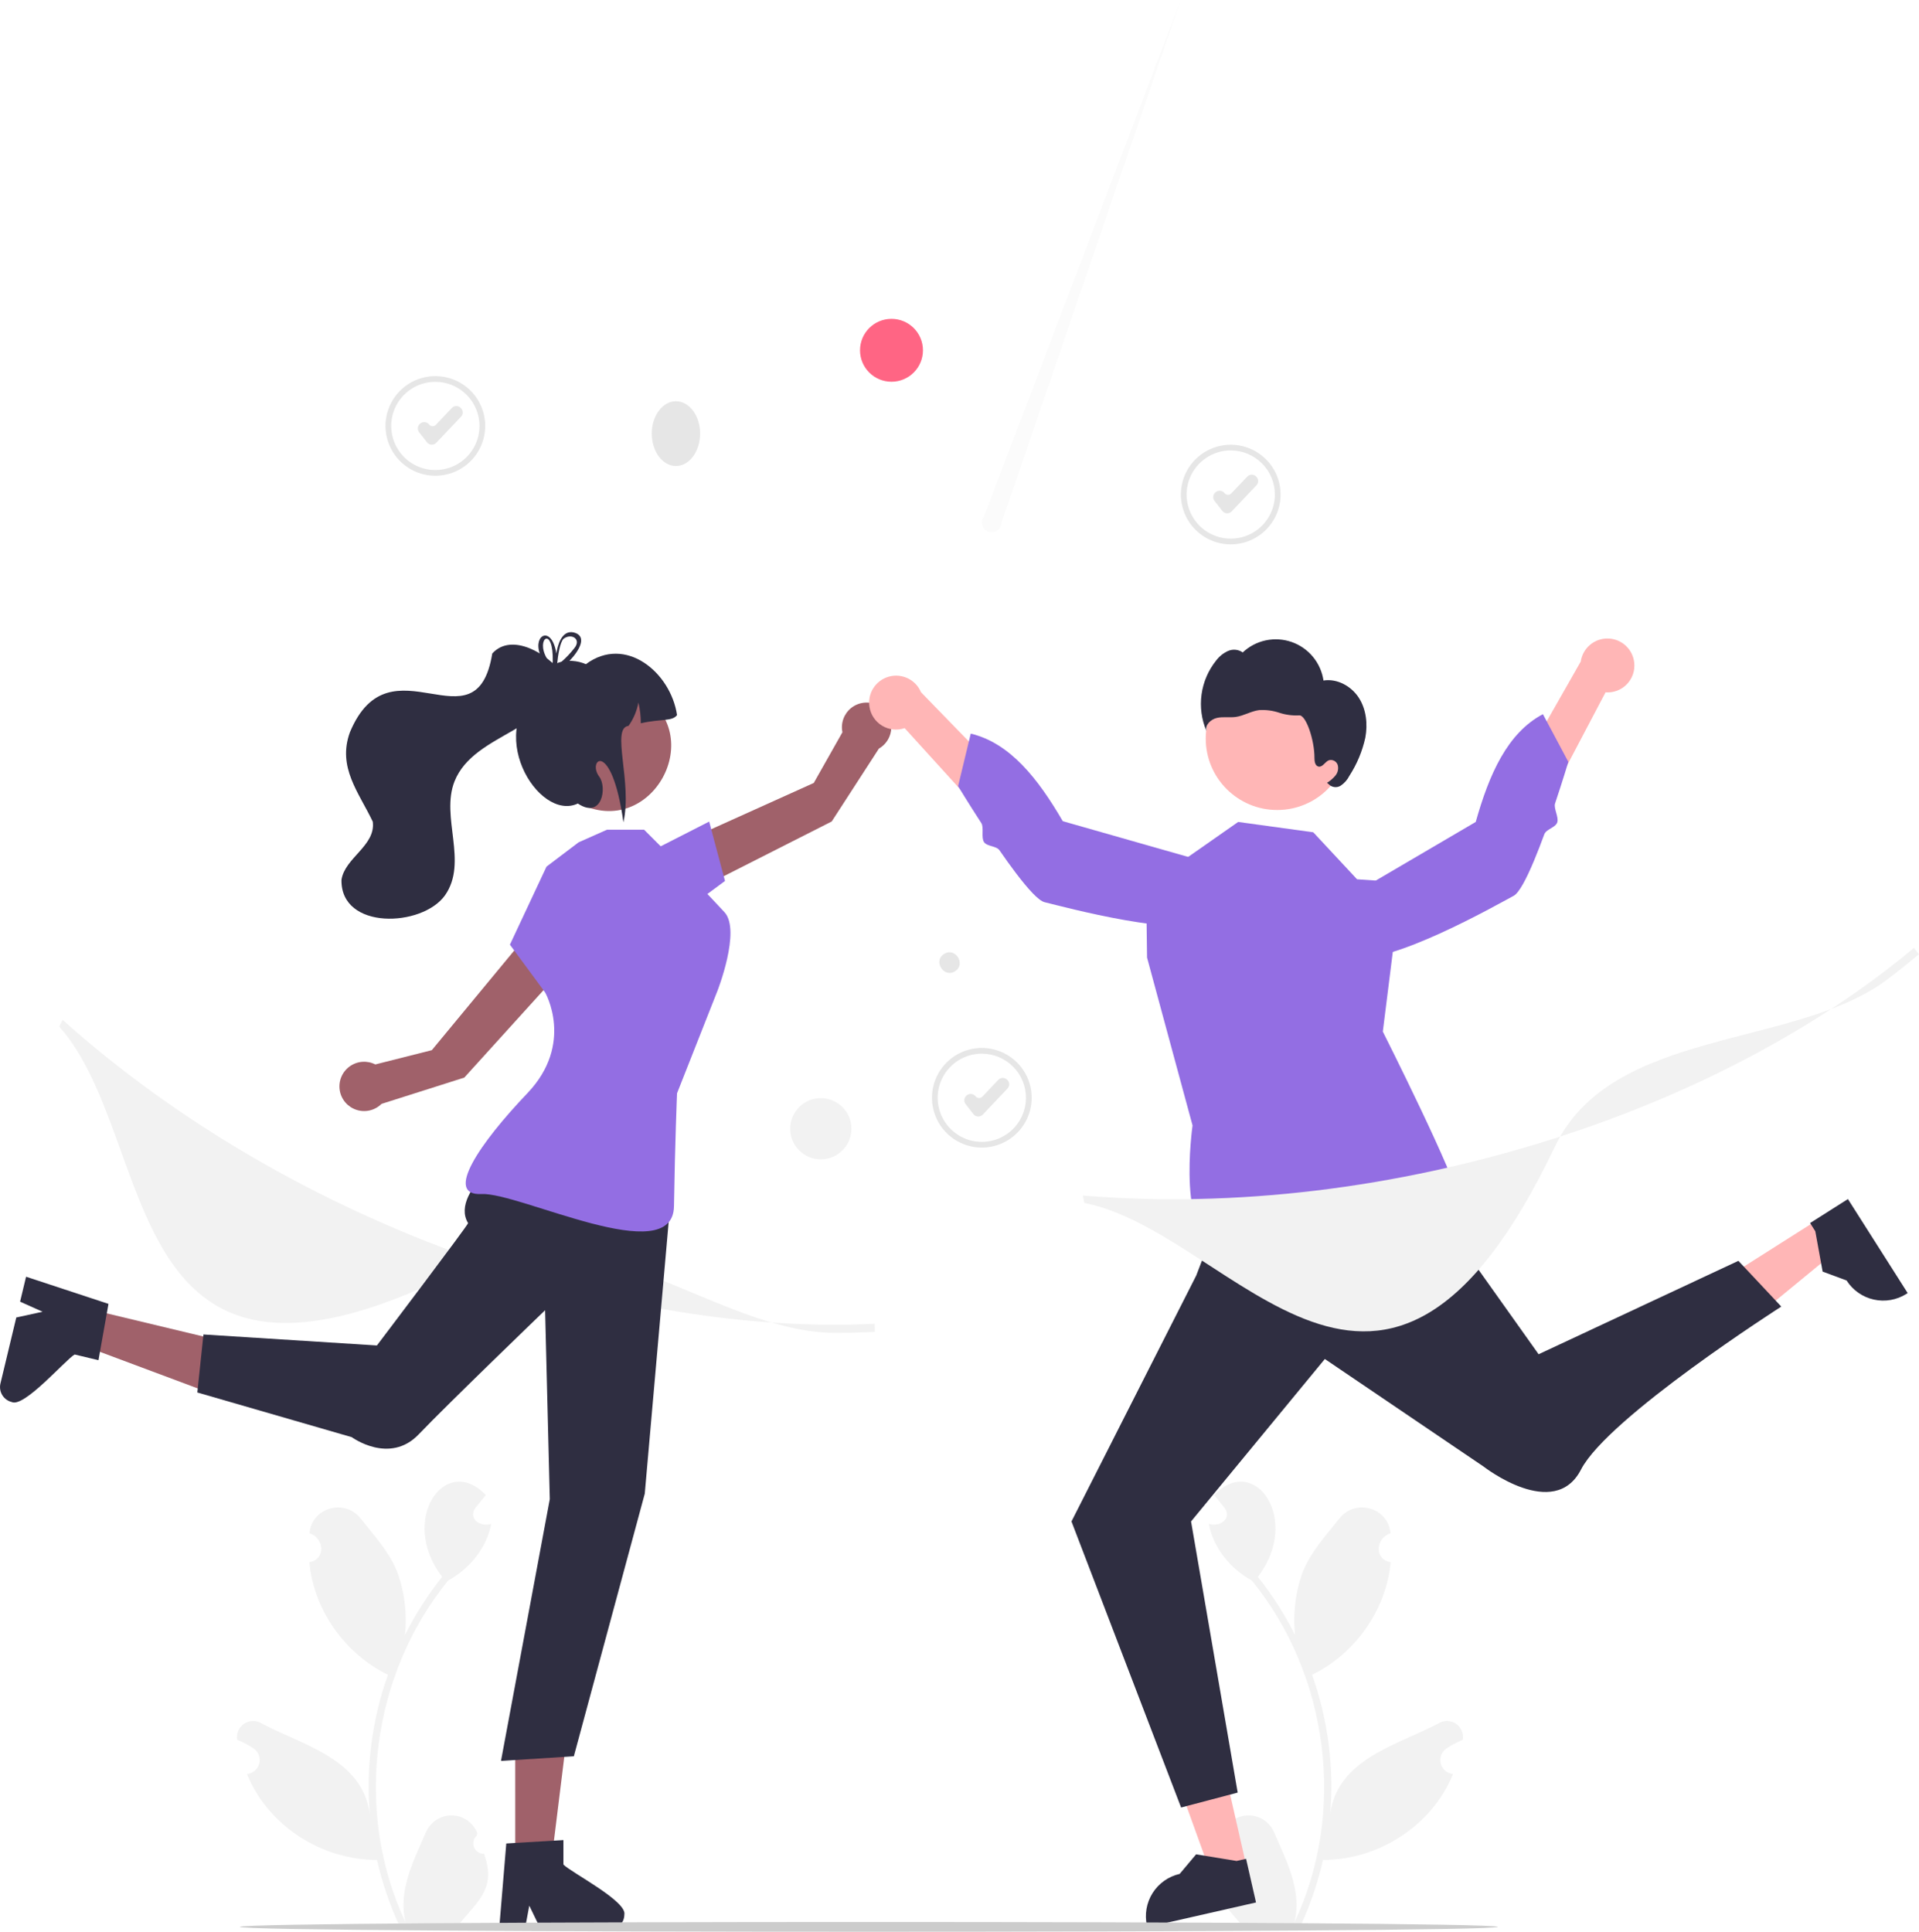 <svg width="300" height="302" viewBox="0 0 300 302" fill="none" xmlns="http://www.w3.org/2000/svg">
<g clip-path="url(#clip0_0_1062)">
<path d="M190.088 289.802C190.419 289.818 190.747 289.731 191.027 289.554C191.307 289.377 191.526 289.118 191.654 288.812C191.782 288.507 191.812 288.169 191.742 287.846C191.671 287.522 191.503 287.228 191.26 287.003C191.219 286.842 191.19 286.725 191.149 286.563C191.466 285.759 192.016 285.068 192.728 284.578C193.441 284.088 194.283 283.822 195.148 283.814C196.013 283.806 196.861 284.056 197.582 284.532C198.304 285.009 198.867 285.69 199.199 286.488C201.114 290.967 203.593 295.605 202.36 300.54C210.503 283.294 207.734 261.842 195.7 247.094C192.373 245.263 189.677 242.01 188.975 238.233C190.621 238.79 192.674 237.452 191.436 235.719C190.899 235.057 190.358 234.4 189.821 233.737C196.075 227.082 203.526 237.542 196.643 246.524C198.895 249.345 200.845 252.394 202.462 255.62C202.089 252.194 202.535 248.729 203.763 245.508C205.008 242.507 207.342 239.98 209.397 237.385C211.895 234.224 217.038 235.683 217.374 239.694C215.068 240.452 214.768 243.78 217.406 244.235C216.715 251.698 211.836 258.557 205.115 261.83C207.597 268.788 208.566 276.195 207.958 283.556C209.144 274.953 218.387 272.865 224.847 269.445C225.258 269.182 225.737 269.044 226.226 269.047C226.714 269.051 227.191 269.197 227.598 269.467C228.005 269.737 228.324 270.12 228.517 270.568C228.71 271.016 228.768 271.511 228.685 271.992C227.793 272.354 226.94 272.804 226.137 273.335C225.761 273.588 225.472 273.951 225.311 274.374C225.149 274.797 225.122 275.259 225.234 275.698C225.346 276.137 225.591 276.531 225.935 276.825C226.279 277.119 226.706 277.3 227.158 277.342C223.901 285.395 215.482 290.803 206.836 290.772C206.005 294.381 204.801 297.893 203.243 301.252H190.41C190.364 301.109 190.323 300.962 190.281 300.82C191.469 300.894 192.662 300.824 193.832 300.608C190.689 296.89 188.259 294.993 190.088 289.802Z" fill="#F2F2F2"/>
<path d="M194.847 291.707L189.32 292.963L181.84 272.259L189.997 270.405L194.847 291.707Z" fill="#FFB6B6"/>
<path d="M196.354 297.423L179.358 301.287L179.309 301.072C178.91 299.319 179.224 297.48 180.182 295.958C181.141 294.436 182.665 293.357 184.419 292.958L186.988 289.899L193.316 290.935L194.8 290.598L196.354 297.423Z" fill="#2F2E41"/>
<path d="M80.55 290.988L86.201 290.987L88.889 269.208L80.549 269.208L80.55 290.988Z" fill="#A0616A"/>
<path d="M88.081 291.496V287.668L86.595 287.759L80.548 288.116L79.148 288.202L78.079 301.022L78.021 301.71H82.034L82.162 301.027L82.745 297.925L84.25 301.027L84.579 301.71H95.217C95.85 301.706 96.456 301.452 96.903 301.005C97.35 300.557 97.603 299.951 97.605 299.319C98.054 297.223 89.208 292.694 88.081 291.496Z" fill="#2F2E41"/>
<path d="M75.676 289.802C75.345 289.818 75.017 289.731 74.737 289.554C74.457 289.377 74.239 289.118 74.111 288.812C73.983 288.507 73.952 288.169 74.023 287.846C74.093 287.522 74.262 287.228 74.505 287.003C74.546 286.842 74.575 286.725 74.616 286.563C74.299 285.759 73.749 285.068 73.036 284.578C72.324 284.088 71.481 283.822 70.616 283.814C69.751 283.806 68.904 284.056 68.182 284.532C67.461 285.009 66.898 285.69 66.566 286.488C64.65 290.967 62.172 295.605 63.404 300.54C55.261 283.294 58.03 261.842 70.065 247.094C73.392 245.263 76.088 242.01 76.79 238.233C75.143 238.79 73.091 237.452 74.329 235.719C74.865 235.057 75.407 234.4 75.943 233.737C69.69 227.082 62.238 237.542 69.122 246.524C66.87 249.345 64.92 252.394 63.302 255.62C63.676 252.194 63.23 248.729 62.001 245.508C60.756 242.507 58.423 239.98 56.368 237.385C53.869 234.224 48.727 235.683 48.391 239.694C50.697 240.452 50.996 243.78 48.358 244.235C49.049 251.698 53.929 258.557 60.649 261.83C58.167 268.788 57.198 276.195 57.806 283.556C56.62 274.953 47.378 272.865 40.918 269.445C40.506 269.182 40.027 269.044 39.539 269.047C39.051 269.051 38.574 269.197 38.167 269.467C37.76 269.737 37.441 270.12 37.248 270.568C37.054 271.016 36.996 271.511 37.08 271.992C37.971 272.354 38.825 272.804 39.627 273.335C40.004 273.588 40.292 273.951 40.454 274.374C40.616 274.797 40.642 275.259 40.531 275.698C40.419 276.137 40.174 276.531 39.83 276.825C39.485 277.119 39.058 277.3 38.607 277.342C41.863 285.395 50.282 290.803 58.929 290.772C59.76 294.381 60.964 297.893 62.521 301.252H75.355C75.401 301.109 75.442 300.962 75.483 300.82C74.296 300.894 73.103 300.824 71.932 300.608C75.075 296.89 77.506 294.993 75.677 289.803L75.676 289.802Z" fill="#F2F2F2"/>
<path d="M234.143 301.238C233.8 302.254 37.856 302.254 37.486 301.24C37.828 300.222 233.772 300.222 234.143 301.238Z" fill="#CCCCCC"/>
<path d="M13.473 204.555L12.156 210.046L32.725 217.736L34.669 209.632L13.473 204.555Z" fill="#A0616A"/>
<path d="M11.67 211.755L15.396 212.647L15.654 211.182L16.715 205.223L16.958 203.843L4.731 199.814L4.076 199.598L3.14 203.497L3.774 203.782L6.658 205.071L3.287 205.81L2.546 205.971L0.066 216.307C-0.078 216.923 0.028 217.571 0.359 218.11C0.691 218.649 1.222 219.035 1.836 219.186C3.771 220.11 10.242 212.571 11.67 211.755Z" fill="#2F2E41"/>
<path d="M284.003 190.791L287.04 195.572L270.031 209.559L265.547 202.502L284.003 190.791Z" fill="#FFB6B6"/>
<path d="M288.887 187.455L298.231 202.157L298.044 202.275C296.526 203.239 294.686 203.561 292.93 203.169C291.174 202.777 289.645 201.705 288.681 200.187L284.934 198.795L283.789 192.491L282.973 191.207L288.887 187.455Z" fill="#2F2E41"/>
<path d="M191.168 188.573L187.01 199.408L167.505 237.855L184.644 282.579L193.489 280.246L186.199 237.855L207.115 212.459L231.956 229.294C231.956 229.294 242.973 237.888 247.164 229.741C251.355 221.594 278.474 204.265 278.474 204.265L271.764 197.114L240.535 211.718L218.981 181.402L191.168 188.573Z" fill="#2F2E41"/>
<path d="M153.49 179.409C151.948 179.409 150.441 178.953 149.159 178.097C147.877 177.241 146.878 176.024 146.288 174.601C145.698 173.178 145.544 171.612 145.844 170.101C146.145 168.59 146.888 167.202 147.978 166.112C149.068 165.023 150.457 164.281 151.969 163.981C153.481 163.68 155.048 163.834 156.473 164.424C157.897 165.013 159.115 166.012 159.971 167.293C160.828 168.574 161.285 170.08 161.285 171.62C161.283 173.685 160.461 175.665 158.999 177.125C157.538 178.586 155.556 179.407 153.49 179.409ZM153.49 164.725C152.125 164.725 150.791 165.129 149.656 165.887C148.521 166.645 147.637 167.722 147.114 168.981C146.592 170.241 146.455 171.628 146.722 172.965C146.988 174.303 147.645 175.532 148.61 176.496C149.575 177.46 150.805 178.117 152.144 178.383C153.482 178.649 154.87 178.513 156.131 177.991C157.391 177.469 158.469 176.585 159.227 175.451C159.986 174.317 160.39 172.984 160.39 171.62C160.388 169.792 159.661 168.039 158.367 166.747C157.073 165.454 155.319 164.727 153.49 164.725Z" fill="#E6E6E6"/>
<path d="M152.94 174.555C152.924 174.555 152.908 174.554 152.893 174.553C152.754 174.547 152.619 174.51 152.496 174.446C152.373 174.383 152.265 174.293 152.18 174.184L150.952 172.606C150.875 172.506 150.818 172.393 150.784 172.271C150.751 172.149 150.742 172.022 150.757 171.897C150.773 171.772 150.813 171.651 150.875 171.541C150.938 171.432 151.021 171.335 151.121 171.258L151.165 171.224C151.265 171.146 151.379 171.089 151.5 171.055C151.622 171.022 151.749 171.013 151.875 171.028C152 171.044 152.121 171.084 152.231 171.147C152.341 171.209 152.437 171.292 152.515 171.392C152.577 171.472 152.655 171.537 152.745 171.583C152.834 171.63 152.933 171.656 153.034 171.661C153.134 171.666 153.235 171.649 153.329 171.612C153.423 171.574 153.507 171.517 153.576 171.444L156.07 168.814C156.245 168.629 156.487 168.521 156.742 168.514C156.996 168.507 157.244 168.602 157.429 168.777L157.47 168.816C157.561 168.902 157.635 169.006 157.687 169.121C157.738 169.237 157.766 169.361 157.77 169.487C157.773 169.613 157.752 169.739 157.706 169.857C157.661 169.974 157.593 170.082 157.506 170.174L153.637 174.255C153.548 174.349 153.439 174.425 153.319 174.476C153.199 174.528 153.07 174.555 152.94 174.555Z" fill="#E6E6E6"/>
<path d="M89.287 150.034L82.014 146.637L67.509 164.177L58.674 166.409C58.04 166.087 57.33 165.945 56.621 166.001C55.912 166.056 55.232 166.306 54.656 166.724C54.081 167.141 53.632 167.709 53.359 168.365C53.086 169.022 53 169.741 53.111 170.443C53.221 171.145 53.524 171.803 53.985 172.344C54.446 172.885 55.048 173.288 55.724 173.508C56.4 173.729 57.124 173.759 57.816 173.594C58.507 173.43 59.14 173.077 59.644 172.576L72.581 168.468L89.287 150.034Z" fill="#A0616A"/>
<path d="M130.467 208.37C112.391 208.37 91.617 188.327 73.237 197.85C17.588 226.684 25.248 178.435 9.261 160.491L9.786 159.439C27.426 175.244 49.451 188.103 73.478 196.626C95.192 204.329 117.069 207.898 136.735 206.956L136.769 208.221C134.692 208.321 132.591 208.371 130.467 208.37Z" fill="#F2F2F2"/>
<path d="M81.954 178.287C81.954 178.287 70.02 186.052 73.176 191.212C73.285 191.39 58.921 210.346 58.921 210.346L31.806 208.626L30.85 217.694L54.99 224.681C54.99 224.681 60.896 229.016 65.458 224.239C70.02 219.463 85.216 204.835 85.216 204.835L85.95 234.368L78.321 275.291L89.711 274.569L100.797 233.513L104.889 187.007L81.954 178.287Z" fill="#2F2E41"/>
<path d="M128.317 181.246C130.961 181.246 133.104 179.104 133.104 176.463C133.104 173.821 130.961 171.679 128.317 171.679C125.673 171.679 123.53 173.821 123.53 176.463C123.53 179.104 125.673 181.246 128.317 181.246Z" fill="#F2F2F2"/>
<path d="M149.311 151.832C147.584 152.983 145.816 150.245 147.576 149.146C149.304 147.996 151.072 150.734 149.311 151.832Z" fill="#E6E6E6"/>
<path d="M107.829 139.675L106.464 131.769L127.217 122.405L131.699 114.476C131.554 113.781 131.605 113.058 131.845 112.39C132.085 111.721 132.506 111.131 133.06 110.686C133.615 110.241 134.282 109.958 134.987 109.868C135.692 109.778 136.409 109.884 137.058 110.175C137.706 110.467 138.262 110.932 138.663 111.519C139.064 112.106 139.295 112.792 139.33 113.502C139.365 114.211 139.203 114.917 138.862 115.541C138.521 116.164 138.014 116.681 137.397 117.035L130.024 128.425L107.829 139.675Z" fill="#A0616A"/>
<path d="M101.521 133.212L110.866 128.442L113.34 137.724L106.849 142.532L101.521 133.212Z" fill="#936EE3"/>
<path d="M90.455 131.685L85.436 135.485L79.716 147.684L85.217 155.148C85.217 155.148 89.843 163.16 82.438 170.92C75.032 178.679 69.345 186.966 75.273 186.67C81.2 186.374 105.207 198.576 105.365 188.58C105.523 178.583 105.843 170.92 105.843 170.92L112.137 154.968C112.137 154.968 115.887 145.452 113.254 142.603C110.621 139.755 107.096 136.115 107.096 136.115L100.686 129.709H94.897L90.455 131.685Z" fill="#936EE3"/>
<path d="M212.149 137.463L205.304 130.115L193.563 128.501L179.177 138.565L179.321 149.704L186.433 175.953C186.433 175.953 183.724 194.811 191.291 194.622C198.857 194.433 202.981 190.663 206.063 191.431C209.145 192.198 222.245 195.463 223.075 192.043C223.905 188.622 228.318 191.071 228.124 187.836C227.931 184.6 216.178 161.275 216.178 161.275L219.1 137.949L212.149 137.463Z" fill="#936EE3"/>
<path d="M99.823 108.247C111.081 114.648 101.838 131.539 90.37 125.524C79.112 119.123 88.355 102.232 99.823 108.247Z" fill="#A0616A"/>
<path d="M105.843 111.796C105.054 112.821 103.406 112.341 100.178 113.072C100.185 111.979 100.059 110.889 99.802 109.826C99.562 111.142 99.035 112.389 98.26 113.479C95.458 113.79 98.893 122.297 97.458 128.552C95.609 115.356 91.721 118.813 93.685 121.431C94.943 123.107 94.105 128.133 90.332 125.62C84.106 128.576 75.24 113.891 85.067 107.003C84.891 103.28 89.036 102.692 91.589 103.837C97.784 99.225 104.862 105.134 105.843 111.796Z" fill="#2F2E41"/>
<path d="M76.956 102.167C74.45 117.566 61.015 99.335 54.698 114.489C52.712 119.977 56.12 123.903 58.275 128.459C58.767 132.202 53.893 134.102 53.383 137.548C53.241 145.448 65.996 144.965 69.562 139.98C73.226 134.762 68.851 127.762 71.053 122.161C74.148 114.386 86.737 114.328 87.833 105.282C85.709 102.259 79.998 98.798 76.956 102.167Z" fill="#2F2E41"/>
<path d="M255.487 103.638C255.548 104.248 255.475 104.863 255.272 105.441C255.07 106.019 254.743 106.546 254.315 106.984C253.886 107.422 253.367 107.761 252.794 107.977C252.22 108.193 251.606 108.281 250.995 108.234L235.255 138.146L231.029 131.664L247.117 103.433C247.264 102.413 247.78 101.481 248.568 100.816C249.356 100.15 250.362 99.796 251.393 99.821C252.425 99.847 253.411 100.249 254.166 100.953C254.92 101.656 255.39 102.612 255.487 103.638Z" fill="#FFB6B6"/>
<path d="M205.935 143.025C205.935 143.025 205.31 148.346 211.305 149.663C217.299 150.98 233.907 141.498 236.63 140.049C237.482 139.596 238.639 137.373 239.826 134.533C240.359 133.258 240.898 131.859 241.419 130.44C241.72 129.618 243.161 129.394 243.445 128.58C243.727 127.77 242.851 126.369 243.107 125.606C244.32 121.982 245.179 119.107 245.179 119.107L241.206 111.65C235.649 114.585 232.799 121.051 230.703 128.5L205.935 143.025Z" fill="#936EE3"/>
<path d="M295.066 153.104C280.657 164.01 251.985 160.564 243.088 179.245C216.149 235.803 193.102 192.719 169.515 188.06L169.298 186.905C192.91 188.862 218.237 185.825 242.541 178.123C264.505 171.164 284.101 160.811 299.209 148.195L300 149.183C298.405 150.515 296.76 151.823 295.066 153.104Z" fill="#F2F2F2"/>
<path d="M135.925 110.507C136.019 111.113 136.244 111.69 136.585 112.199C136.926 112.708 137.374 113.136 137.898 113.454C138.423 113.771 139.01 113.969 139.62 114.035C140.229 114.1 140.845 114.032 141.425 113.834L164.156 138.858L166.624 131.525L143.977 108.216C143.579 107.265 142.846 106.492 141.917 106.044C140.987 105.597 139.925 105.506 138.933 105.788C137.94 106.071 137.086 106.707 136.532 107.577C135.977 108.447 135.762 109.489 135.925 110.507Z" fill="#FFB6B6"/>
<path d="M193.765 136.25C193.765 136.25 195.702 141.245 190.228 144.019C184.754 146.794 166.3 141.766 163.301 141.045C162.362 140.819 160.686 138.956 158.825 136.503C157.99 135.402 157.118 134.182 156.258 132.938C155.761 132.218 154.309 132.362 153.831 131.644C153.355 130.93 153.852 129.355 153.413 128.68C151.331 125.475 149.78 122.907 149.78 122.907L151.759 114.693C157.874 116.145 162.252 121.693 166.147 128.381L193.765 136.25Z" fill="#936EE3"/>
<path d="M199.668 126.632C205.838 126.632 210.839 121.634 210.839 115.469C210.839 109.304 205.838 104.306 199.668 104.306C193.498 104.306 188.496 109.304 188.496 115.469C188.496 121.634 193.498 126.632 199.668 126.632Z" fill="#FFB6B6"/>
<path d="M212.42 109.077C211.245 107.261 209.04 106.05 206.902 106.39C206.703 105.027 206.133 103.744 205.255 102.682C204.378 101.62 203.225 100.819 201.923 100.366C200.621 99.913 199.219 99.826 197.871 100.113C196.522 100.401 195.279 101.053 194.276 101.998C193.946 101.766 193.562 101.623 193.16 101.583C192.759 101.543 192.354 101.607 191.984 101.769C191.249 102.103 190.609 102.617 190.123 103.262C188.896 104.791 188.107 106.623 187.84 108.564C187.573 110.505 187.837 112.483 188.605 114.285C188.344 113.336 189.296 112.443 190.258 112.23C191.219 112.017 192.228 112.219 193.203 112.08C194.453 111.903 195.577 111.178 196.829 111.015C197.891 110.946 198.956 111.083 199.965 111.418C200.975 111.753 202.038 111.895 203.1 111.838C204.154 111.713 205.511 115.703 205.493 118.514C205.49 119.046 205.599 119.73 206.12 119.843C206.762 119.982 207.133 119.098 207.744 118.857C208.025 118.776 208.327 118.808 208.586 118.945C208.844 119.082 209.039 119.315 209.129 119.593C209.206 119.876 209.215 120.173 209.153 120.459C209.092 120.746 208.964 121.014 208.778 121.241C208.403 121.69 207.957 122.077 207.458 122.384L207.71 122.593C207.949 122.845 208.268 123.007 208.612 123.049C208.957 123.092 209.306 123.014 209.599 122.828C210.175 122.438 210.642 121.906 210.955 121.285C212.133 119.464 212.976 117.447 213.442 115.329C213.836 113.202 213.595 110.894 212.42 109.077Z" fill="#2F2E41"/>
<path d="M87.11 103.672C87.028 103.706 86.946 103.741 86.873 103.78H86.868C86.799 103.814 86.73 103.849 86.661 103.888C86.653 103.892 86.648 103.896 86.64 103.901C86.549 103.814 86.459 103.728 86.364 103.642C86.339 103.782 86.345 103.926 86.381 104.064L86.394 104.116C86.48 104.207 86.571 104.293 86.666 104.384C86.752 104.319 86.834 104.25 86.92 104.185C86.972 104.142 87.024 104.099 87.08 104.056C87.089 103.944 87.102 103.814 87.115 103.672L87.11 103.672ZM89.708 98.876C87.783 98.437 87.162 100.951 86.976 102.163C86.277 97.764 83.368 99.148 84.374 102.15C84.695 103.038 85.199 103.849 85.854 104.53C85.945 104.634 86.044 104.737 86.148 104.841C86.031 105.444 86.618 105.289 87.412 104.733C87.999 104.316 88.541 103.841 89.031 103.314C90.615 101.654 91.849 99.433 89.708 98.876ZM89.769 101.352C89.175 102.117 88.509 102.823 87.779 103.461C87.55 103.668 87.317 103.866 87.08 104.056C87.076 104.095 87.076 104.129 87.071 104.159C87.055 104.201 87.034 104.242 87.011 104.28C86.769 104.716 86.497 104.478 86.394 104.116C86.385 104.103 86.372 104.09 86.364 104.077C86.019 103.721 85.719 103.325 85.47 102.896C83.688 99.808 86.558 97.708 86.415 103.474C86.389 103.526 86.372 103.583 86.364 103.642C86.339 103.782 86.345 103.926 86.381 104.064L86.394 104.116C86.48 104.207 86.571 104.293 86.666 104.384C86.752 104.319 86.834 104.25 86.92 104.185C86.972 104.142 87.024 104.099 87.08 104.056C87.089 103.944 87.102 103.814 87.115 103.672V103.668C87.227 102.512 87.533 100.433 88.099 99.868C89.341 98.915 90.951 99.946 89.769 101.352ZM87.11 103.672C87.028 103.706 86.946 103.741 86.873 103.78H86.868C86.799 103.814 86.73 103.849 86.661 103.888C86.653 103.892 86.648 103.896 86.64 103.901C86.549 103.814 86.459 103.728 86.364 103.642C86.339 103.782 86.345 103.926 86.381 104.064L86.394 104.116C86.48 104.207 86.571 104.293 86.666 104.384C86.752 104.319 86.834 104.25 86.92 104.185C86.972 104.142 87.024 104.099 87.08 104.056C87.089 103.944 87.102 103.814 87.115 103.672L87.11 103.672Z" fill="#2F2E41"/>
<path d="M192.404 85.104C190.862 85.104 189.355 84.648 188.073 83.792C186.791 82.936 185.792 81.719 185.202 80.296C184.612 78.873 184.457 77.307 184.758 75.796C185.059 74.285 185.801 72.897 186.892 71.807C187.982 70.718 189.371 69.976 190.883 69.676C192.395 69.375 193.962 69.529 195.387 70.119C196.811 70.709 198.028 71.707 198.885 72.988C199.742 74.269 200.199 75.775 200.199 77.315C200.196 79.38 199.374 81.36 197.913 82.82C196.452 84.281 194.47 85.102 192.404 85.104ZM192.404 70.42C191.039 70.42 189.705 70.824 188.57 71.582C187.435 72.34 186.551 73.417 186.028 74.677C185.506 75.936 185.369 77.323 185.636 78.66C185.902 79.998 186.559 81.227 187.524 82.191C188.489 83.155 189.719 83.812 191.057 84.078C192.396 84.344 193.783 84.208 195.044 83.686C196.305 83.164 197.383 82.28 198.141 81.146C198.899 80.012 199.304 78.679 199.304 77.315C199.302 75.487 198.574 73.734 197.281 72.442C195.987 71.149 194.233 70.422 192.404 70.42Z" fill="#E6E6E6"/>
<path d="M191.853 80.25C191.838 80.25 191.822 80.249 191.806 80.248C191.668 80.242 191.533 80.205 191.41 80.141C191.287 80.078 191.179 79.988 191.094 79.879L189.866 78.301C189.789 78.201 189.732 78.088 189.698 77.966C189.665 77.844 189.655 77.717 189.671 77.592C189.687 77.467 189.727 77.346 189.789 77.236C189.852 77.127 189.935 77.03 190.035 76.953L190.079 76.919C190.179 76.841 190.293 76.784 190.414 76.75C190.536 76.717 190.663 76.708 190.789 76.723C190.914 76.739 191.035 76.779 191.145 76.842C191.254 76.904 191.351 76.987 191.428 77.087C191.49 77.167 191.569 77.232 191.658 77.278C191.748 77.325 191.847 77.351 191.947 77.356C192.048 77.361 192.149 77.344 192.243 77.307C192.336 77.269 192.421 77.212 192.49 77.139L194.983 74.509C195.159 74.324 195.401 74.216 195.655 74.209C195.91 74.202 196.157 74.297 196.343 74.472L196.384 74.511C196.475 74.597 196.549 74.701 196.6 74.817C196.652 74.932 196.68 75.056 196.684 75.182C196.687 75.308 196.665 75.434 196.62 75.552C196.575 75.669 196.507 75.777 196.42 75.869L192.551 79.95C192.461 80.044 192.353 80.12 192.233 80.171C192.113 80.223 191.984 80.25 191.853 80.25Z" fill="#E6E6E6"/>
<path d="M68.058 74.378C66.517 74.378 65.01 73.921 63.728 73.065C62.446 72.209 61.447 70.993 60.857 69.569C60.267 68.146 60.112 66.58 60.413 65.069C60.714 63.558 61.456 62.17 62.546 61.081C63.636 59.992 65.025 59.25 66.538 58.949C68.05 58.648 69.617 58.803 71.041 59.392C72.466 59.982 73.683 60.98 74.54 62.261C75.396 63.542 75.853 65.048 75.853 66.589C75.851 68.654 75.029 70.634 73.568 72.094C72.106 73.554 70.125 74.376 68.058 74.378ZM68.058 59.693C66.694 59.693 65.359 60.098 64.225 60.855C63.09 61.613 62.205 62.69 61.683 63.95C61.161 65.21 61.024 66.596 61.29 67.934C61.557 69.271 62.214 70.5 63.179 71.464C64.144 72.429 65.374 73.085 66.712 73.351C68.051 73.618 69.438 73.481 70.699 72.959C71.96 72.437 73.038 71.553 73.796 70.419C74.554 69.285 74.959 67.952 74.959 66.589C74.957 64.76 74.229 63.008 72.936 61.715C71.642 60.422 69.888 59.695 68.058 59.693Z" fill="#E6E6E6"/>
<path d="M67.508 69.523C67.493 69.523 67.477 69.522 67.461 69.522C67.323 69.515 67.188 69.479 67.065 69.415C66.942 69.351 66.834 69.261 66.749 69.152L65.521 67.575C65.444 67.475 65.386 67.361 65.353 67.239C65.319 67.118 65.31 66.991 65.326 66.865C65.341 66.74 65.382 66.619 65.444 66.51C65.506 66.4 65.59 66.304 65.689 66.226L65.734 66.192C65.833 66.114 65.947 66.057 66.069 66.024C66.191 65.99 66.318 65.981 66.443 65.997C66.569 66.012 66.69 66.053 66.799 66.115C66.909 66.177 67.006 66.261 67.083 66.36C67.145 66.44 67.224 66.505 67.313 66.552C67.403 66.598 67.501 66.625 67.602 66.63C67.703 66.635 67.804 66.618 67.897 66.58C67.991 66.543 68.076 66.485 68.145 66.412L70.638 63.782C70.814 63.597 71.055 63.49 71.31 63.483C71.565 63.476 71.812 63.57 71.998 63.745L72.038 63.784C72.13 63.871 72.204 63.975 72.255 64.09C72.307 64.205 72.335 64.329 72.338 64.455C72.342 64.582 72.32 64.707 72.275 64.825C72.23 64.943 72.162 65.05 72.075 65.142L68.206 69.223C68.116 69.318 68.008 69.393 67.888 69.445C67.768 69.496 67.639 69.523 67.508 69.523Z" fill="#E6E6E6"/>
<path d="M105.671 72.853C107.757 72.853 109.449 70.586 109.449 67.79C109.449 64.994 107.757 62.728 105.671 62.728C103.584 62.728 101.892 64.994 101.892 67.79C101.892 70.586 103.584 72.853 105.671 72.853Z" fill="#E6E6E6"/>
<path d="M139.368 59.68C142.085 59.68 144.288 57.479 144.288 54.764C144.288 52.049 142.085 49.847 139.368 49.847C136.651 49.847 134.448 52.049 134.448 54.764C134.448 57.479 136.651 59.68 139.368 59.68Z" fill="#FF6584"/>
<path opacity="0.3" d="M156.577 81.705L184.574 7.62939e-06L153.831 80.727C153.679 80.919 153.575 81.144 153.528 81.384C153.48 81.624 153.49 81.871 153.558 82.106C153.625 82.341 153.748 82.557 153.915 82.735C154.083 82.914 154.29 83.05 154.521 83.132C154.751 83.214 154.998 83.24 155.241 83.208C155.483 83.175 155.715 83.086 155.916 82.946C156.117 82.807 156.281 82.621 156.396 82.406C156.511 82.19 156.573 81.95 156.577 81.705Z" fill="#F0F0F0"/>
</g>
<defs>
<clipPath id="clip0_0_1062">
<rect width="300" height="302" fill="white"/>
</clipPath>
</defs>
</svg>

